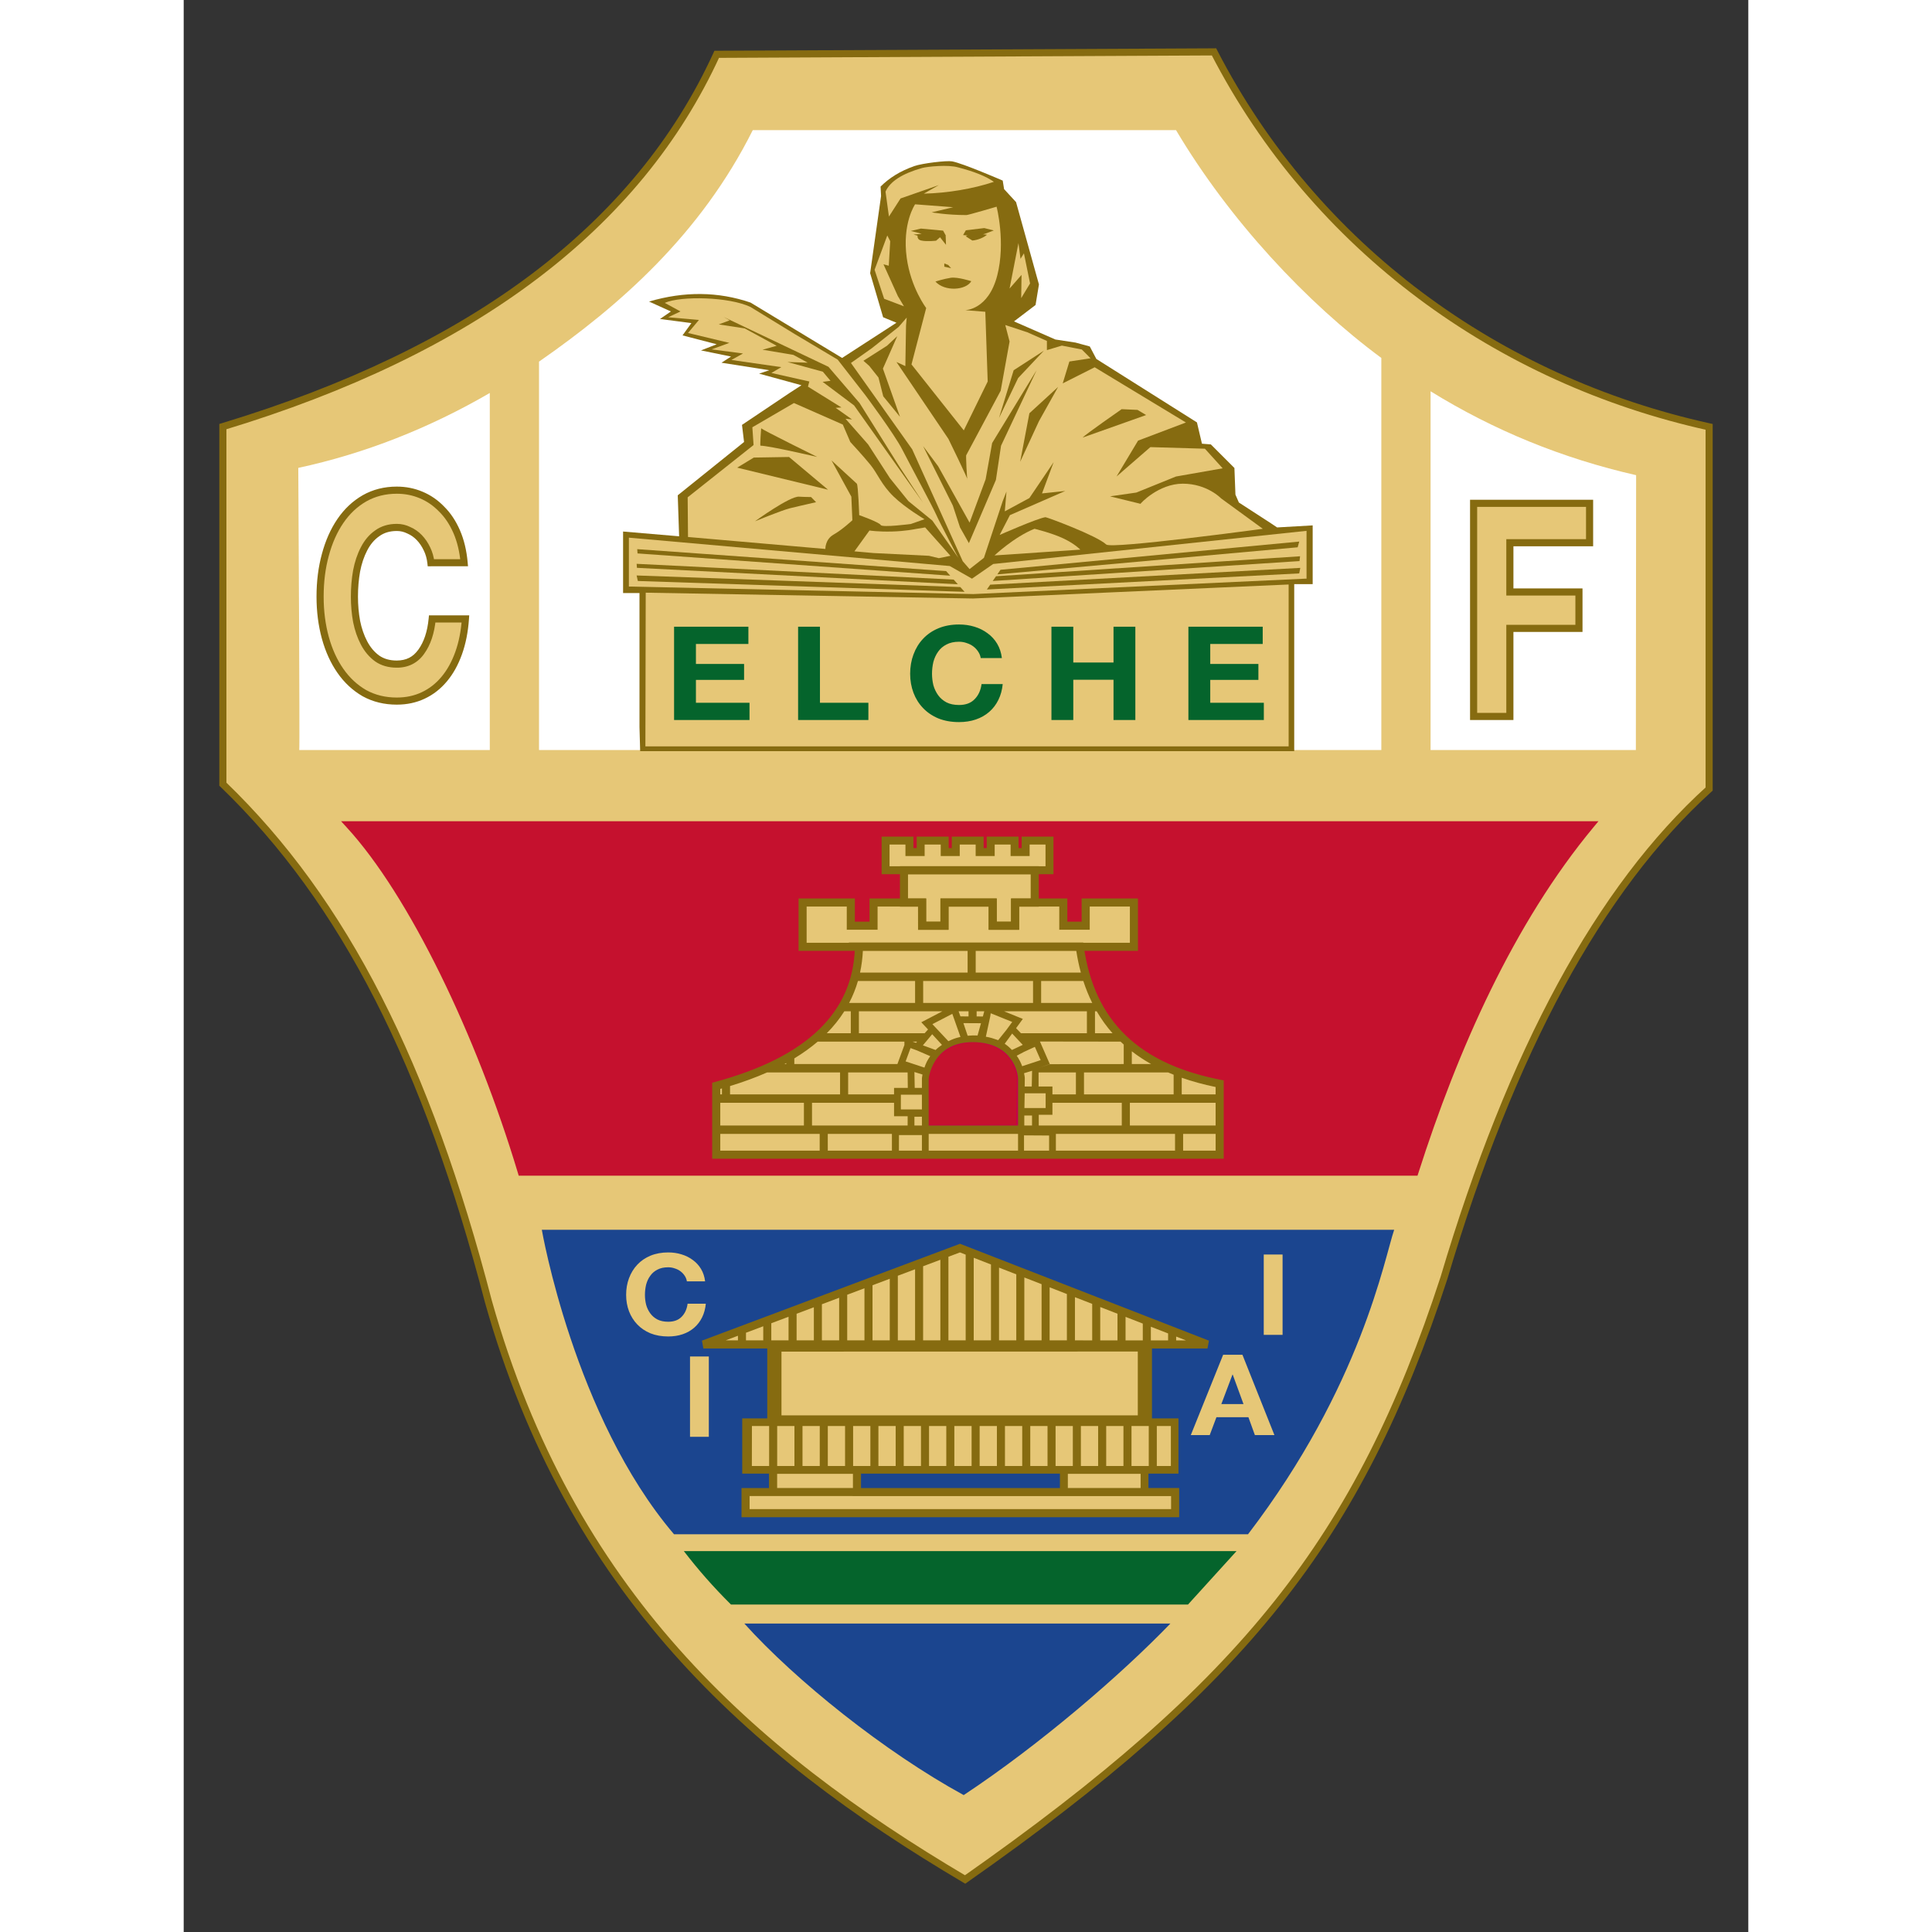 <?xml version="1.0" encoding="UTF-8" standalone="no"?>
<svg
   xmlns:dc="http://purl.org/dc/elements/1.1/"
   xmlns:cc="http://creativecommons.org/ns#"
   xmlns:rdf="http://www.w3.org/1999/02/22-rdf-syntax-ns#"
   xmlns:svg="http://www.w3.org/2000/svg"
   xmlns="http://www.w3.org/2000/svg"
   xmlns:sodipodi="http://sodipodi.sourceforge.net/DTD/sodipodi-0.dtd"
   xmlns:inkscape="http://www.inkscape.org/namespaces/inkscape"
   version="1.1"
   id="Capa_1"
   x="0px"
   y="0px"
   width="1000"
   height="1000"
   viewBox="0 0 1000 1234.816"
   xml:space="preserve"
   inkscape:version="1.0.1 (3bc2e813f5, 2020-09-07)"
   sodipodi:docname="Elche Club de Fútbol.svg"><rect x="0" y="0" width="1000" height="1234.816" fill="#333333" stroke="none"/><defs
   id="defs129" /><sodipodi:namedview
   pagecolor="#ffffff"
   bordercolor="#666666"
   borderopacity="1"
   objecttolerance="10"
   gridtolerance="10"
   guidetolerance="10"
   inkscape:pageopacity="0"
   inkscape:pageshadow="2"
   inkscape:window-width="1920"
   inkscape:window-height="1017"
   id="namedview127"
   showgrid="false"
   fit-margin-top="0"
   fit-margin-left="0"
   fit-margin-right="0"
   fit-margin-bottom="0"
   inkscape:zoom="0.845"
   inkscape:cx="500"
   inkscape:cy="500"
   inkscape:window-x="-8"
   inkscape:window-y="-8"
   inkscape:window-maximized="1"
   inkscape:current-layer="Capa_1"
   inkscape:document-rotation="0" />





























































<g
   id="g953"
   transform="matrix(3.8,0,0,3.8,109.66,25.879)"><path
     d="m 144.434,1.916 c 17.029,33.029 47.819,55.251 83.277,63.068 v 60.917 c -18.4,16.648 -33.265,44.057 -44.594,82.22 -14.32,43.95 -33.636,68.282 -80.547,101.187 -36.423,-21.524 -66.463,-48.483 -80.18,-97.209 -10.327,-39.709 -24.168,-67.286 -44.662,-87.014 V 64.943 c 42.107,-12.751 69.796,-33.624 83.063,-62.619 z"
     id="path3"
     inkscape:connector-curvature="0"
     style="fill:#e6c777" /><path
     d="m 144.434,1.916 -0.532,0.274 c 17.114,33.196 48.062,55.526 83.681,63.378 l 0.129,-0.584 h -0.598 v 60.917 h 0.598 l -0.4,-0.443 c -18.523,16.764 -33.418,44.27 -44.768,82.492 l 0.574,0.171 -0.57,-0.186 c -7.146,21.933 -15.52,38.922 -27.949,54.548 -12.433,15.626 -28.939,29.898 -52.37,46.334 l 0.343,0.49 0.305,-0.516 c -36.363,-21.498 -66.232,-48.307 -79.908,-96.855 l -0.576,0.162 0.579,-0.15 c -10.341,-39.766 -24.223,-67.463 -44.825,-87.295 l -0.416,0.432 h 0.598 V 64.943 h -0.598 l 0.173,0.573 c 42.203,-12.776 70.077,-33.748 83.434,-62.942 l -0.544,-0.249 0.003,0.599 83.642,-0.409 -0.005,-0.599 -0.532,0.274 0.532,-0.274 -0.004,-0.599 -84.023,0.411 -0.158,0.347 c -13.178,28.795 -40.682,49.568 -82.692,62.295 l -0.425,0.128 v 60.839 l 0.183,0.177 c 20.386,19.624 34.185,47.081 44.497,86.733 l 0.004,0.014 v -0.002 c 13.758,48.902 43.967,76.013 80.451,97.562 l 0.332,0.196 0.316,-0.222 c 23.479,-16.469 40.084,-30.813 52.619,-46.567 12.535,-15.754 20.979,-32.905 28.152,-54.923 l 0.005,-0.016 v 0 c 11.31,-38.104 26.146,-65.414 44.423,-81.945 l 0.196,-0.179 V 64.501 l -0.469,-0.104 c -35.3,-7.783 -65.931,-29.895 -82.876,-62.757 l -0.168,-0.327 -0.367,0.001 z"
     id="path5"
     inkscape:connector-curvature="0"
     style="fill:#866b10" /><path
     d="m 27.937,190.337 c -6.966,-23.174 -18.317,-46.83 -28.962,-58.42 l 208.846,0.001 c -13.537,16.298 -22.943,37.61 -29.596,58.419 z"
     id="path7"
     inkscape:connector-curvature="0"
     style="fill:#c5112e" /><path
     d="m 27.937,190.337 0.573,-0.172 c -6.994,-23.243 -18.337,-46.928 -29.094,-58.653 l -0.441,0.405 v 0.599 l 208.846,0.001 v -0.599 l -0.461,-0.382 c -13.611,16.392 -23.037,37.768 -29.705,58.619 l 0.57,0.182 v -0.598 H 27.937 v 0.598 l 0.573,-0.172 -0.573,0.172 v 0.6 H 178.661 l 0.135,-0.417 c 6.637,-20.767 16.023,-42.015 29.486,-58.22 l 0.814,-0.98 -211.484,-0.001 0.922,1.003 c 10.534,11.455 21.891,35.082 28.83,58.188 l 0.127,0.427 h 0.446 z"
     id="path9"
     inkscape:connector-curvature="0"
     style="fill:#c5112e" /><path
     d="m -9.423,119.34 c 0.119,0.044 -0.162,-47.454 -0.162,-47.454 11.201,-2.413 22.029,-6.684 32.211,-12.6 v 60.054 z"
     id="path11"
     inkscape:connector-curvature="0"
     style="fill:#ffffff" /><path
     d="m 180.86,59.003 c 10.624,6.558 22.082,11.262 34.572,14.108 l -0.043,46.229 h -34.529 z"
     id="path13"
     inkscape:connector-curvature="0"
     style="fill:#ffffff" /><path
     d="m 30.905,54.013 c 13.615,-9.455 27.202,-21.434 35.951,-38.933 h 71.193 c 8.988,15.137 21.961,29.02 34.529,38.315 V 119.34 H 30.905 Z"
     id="path15"
     inkscape:connector-curvature="0"
     style="fill:#ffffff" /><path
     d="m 53.61,251.242 c -16.813,-19.75 -22.233,-51.208 -22.233,-51.208 H 174.739 c -1.644,4.767 -5.471,26.19 -24.582,51.208 z"
     id="path17"
     inkscape:connector-curvature="0"
     style="fill:#1b458f" /><path
     d="m 102.334,295.114 c -13.293,-7.266 -28.261,-19.266 -36.896,-28.854 h 71.664 c -8.353,8.666 -21.979,20.395 -34.768,28.854 z"
     id="path19"
     inkscape:connector-curvature="0"
     style="fill:#1b458f" /><path
     d="m 55.267,254.082 h 92.951 l -8.16,8.985 H 63.194 c -3.033,-3.013 -5.563,-5.912 -7.927,-8.985 z"
     id="path21"
     inkscape:connector-curvature="0"
     style="fill:#05642c" /><rect
     x="56.301"
     y="221.343"
     width="3.164"
     height="13.51"
     id="rect23"
     style="fill:#e6c777" /><rect
     x="152.801"
     y="204.193"
     width="3.166"
     height="13.512"
     id="rect25"
     style="fill:#e6c777" /><path
     d="m 145.971,221.057 -5.441,13.509 h 3.182 l 1.13,-3.008 h 5.381 l 1.088,3.008 h 3.285 l -5.38,-13.509 z m -0.303,8.291 1.873,-4.96 h 0.041 l 1.813,4.96 z"
     id="path27"
     inkscape:connector-curvature="0"
     style="fill:#e6c777;fill-rule:evenodd" /><path
     d="m 55.775,208.704 h 3.065 c -0.095,-0.78 -0.322,-1.473 -0.685,-2.08 -0.363,-0.607 -0.827,-1.109 -1.392,-1.515 -0.553,-0.415 -1.183,-0.729 -1.896,-0.944 -0.697,-0.215 -1.443,-0.324 -2.236,-0.324 -1.102,0 -2.096,0.184 -2.984,0.548 -0.871,0.368 -1.611,0.87 -2.215,1.516 -0.604,0.646 -1.066,1.403 -1.391,2.272 -0.322,0.857 -0.484,1.789 -0.484,2.799 0,0.985 0.162,1.904 0.484,2.763 0.324,0.843 0.787,1.582 1.391,2.212 0.604,0.633 1.344,1.132 2.215,1.496 0.889,0.354 1.883,0.529 2.984,0.529 0.887,0 1.7,-0.126 2.438,-0.377 0.74,-0.252 1.385,-0.62 1.938,-1.1 0.55,-0.477 0.991,-1.057 1.33,-1.739 0.334,-0.682 0.543,-1.443 0.622,-2.291 h -3.063 c -0.12,0.911 -0.453,1.64 -1.005,2.198 -0.54,0.555 -1.292,0.832 -2.259,0.832 -0.712,0 -1.316,-0.129 -1.813,-0.381 -0.5,-0.266 -0.9,-0.611 -1.209,-1.04 -0.311,-0.427 -0.541,-0.908 -0.688,-1.438 -0.133,-0.542 -0.202,-1.098 -0.202,-1.665 0,-0.593 0.069,-1.166 0.202,-1.724 0.146,-0.552 0.377,-1.048 0.688,-1.475 0.309,-0.442 0.709,-0.789 1.209,-1.041 0.496,-0.265 1.101,-0.396 1.813,-0.396 0.391,0 0.759,0.063 1.107,0.19 0.365,0.112 0.686,0.273 0.97,0.489 0.28,0.215 0.519,0.467 0.706,0.757 0.187,0.28 0.308,0.589 0.36,0.929 z"
     id="path29"
     inkscape:connector-curvature="0"
     style="fill:#e6c777" /><path
     d="m 12.718,87.836 h 5.591 c -0.175,-1.964 -0.59,-3.703 -1.252,-5.225 -0.664,-1.518 -1.509,-2.787 -2.537,-3.8 -1.006,-1.044 -2.156,-1.836 -3.454,-2.375 -1.275,-0.536 -2.635,-0.805 -4.081,-0.805 -2.01,0 -3.825,0.458 -5.44,1.375 -1.592,0.917 -2.939,2.185 -4.042,3.8 -1.104,1.614 -1.949,3.513 -2.536,5.701 -0.589,2.15 -0.886,4.495 -0.886,7.028 0,2.469 0.297,4.782 0.886,6.933 0.586,2.123 1.431,3.975 2.536,5.559 1.102,1.583 2.45,2.833 4.042,3.753 1.615,0.885 3.431,1.327 5.44,1.327 1.619,0 3.1,-0.313 4.446,-0.95 1.351,-0.634 2.525,-1.549 3.528,-2.752 1.008,-1.204 1.815,-2.663 2.428,-4.371 0.611,-1.711 0.992,-3.625 1.139,-5.745 h -5.586 c -0.222,2.279 -0.832,4.115 -1.84,5.508 -0.981,1.393 -2.35,2.089 -4.115,2.089 -1.298,0 -2.401,-0.315 -3.309,-0.949 -0.908,-0.663 -1.64,-1.536 -2.207,-2.615 -0.563,-1.075 -0.979,-2.278 -1.247,-3.609 -0.247,-1.359 -0.368,-2.752 -0.368,-4.178 0,-1.489 0.121,-2.93 0.368,-4.323 0.268,-1.394 0.684,-2.627 1.247,-3.707 0.567,-1.106 1.299,-1.976 2.207,-2.609 0.908,-0.667 2.011,-1 3.309,-1 0.711,0 1.386,0.159 2.021,0.477 0.663,0.287 1.252,0.698 1.764,1.234 0.518,0.54 0.945,1.169 1.287,1.898 0.345,0.7 0.565,1.476 0.661,2.331 z"
     id="path31"
     inkscape:connector-curvature="0"
     style="fill:#e6c777" /><path
     d="m 12.718,87.836 v 0.599 h 6.244 l -0.058,-0.652 c -0.18,-2.016 -0.607,-3.819 -1.301,-5.41 -0.688,-1.577 -1.574,-2.914 -2.664,-3.987 l -0.42,0.426 0.432,-0.415 c -1.059,-1.1 -2.282,-1.943 -3.656,-2.513 -1.348,-0.567 -2.791,-0.851 -4.311,-0.851 -2.101,0 -4.028,0.483 -5.736,1.453 -1.676,0.965 -3.093,2.301 -4.241,3.982 -1.147,1.678 -2.018,3.641 -2.619,5.884 -0.604,2.205 -0.906,4.603 -0.906,7.183 0,2.517 0.303,4.884 0.907,7.091 0.602,2.179 1.474,4.096 2.622,5.742 1.147,1.649 2.564,2.966 4.233,3.929 l 0.005,0.004 0.007,0.003 c 1.708,0.938 3.63,1.402 5.728,1.401 1.695,0.001 3.271,-0.331 4.702,-1.008 1.428,-0.67 2.678,-1.646 3.731,-2.91 1.06,-1.265 1.9,-2.789 2.531,-4.552 0.633,-1.771 1.023,-3.74 1.174,-5.905 l 0.044,-0.64 h -6.771 l -0.053,0.541 c -0.214,2.207 -0.8,3.935 -1.728,5.215 l -0.004,0.004 v 10e-4 c -0.895,1.246 -2.02,1.822 -3.627,1.835 -1.202,-0.002 -2.17,-0.287 -2.966,-0.841 l -0.342,0.491 0.353,-0.483 c -0.829,-0.606 -1.499,-1.401 -2.029,-2.41 -0.534,-1.02 -0.932,-2.167 -1.19,-3.449 l -0.586,0.118 0.589,-0.107 c -0.24,-1.322 -0.358,-2.679 -0.358,-4.07 0,-1.457 0.119,-2.861 0.358,-4.219 l -0.589,-0.104 0.587,0.113 c 0.258,-1.345 0.658,-2.522 1.19,-3.542 l 0.008,-0.017 -0.006,0.013 c 0.529,-1.035 1.196,-1.819 2.016,-2.391 l 0.004,-0.003 0.007,-0.005 c 0.796,-0.583 1.758,-0.882 2.955,-0.884 0.621,0 1.199,0.137 1.754,0.414 l 0.016,0.008 0.014,0.006 c 0.59,0.255 1.109,0.618 1.569,1.099 0.47,0.491 0.86,1.063 1.178,1.739 l 0.006,0.01 c 0.311,0.632 0.515,1.338 0.603,2.13 l 0.06,0.533 h 0.535 v -0.599 l 0.595,-0.066 c -0.103,-0.916 -0.342,-1.762 -0.719,-2.527 l -0.537,0.265 0.541,-0.254 c -0.366,-0.783 -0.832,-1.471 -1.396,-2.059 -0.563,-0.591 -1.222,-1.051 -1.959,-1.369 l -0.236,0.549 0.268,-0.536 c -0.716,-0.358 -1.488,-0.541 -2.289,-0.54 -1.398,-0.002 -2.645,0.367 -3.664,1.117 l 0.355,0.482 -0.342,-0.491 c -0.996,0.694 -1.794,1.648 -2.397,2.827 l 0.009,-0.017 -0.007,0.013 c -0.594,1.137 -1.028,2.429 -1.305,3.871 l -0.002,0.009 v 0 c -0.252,1.43 -0.375,2.905 -0.375,4.427 0,1.459 0.123,2.888 0.377,4.284 l 0.001,0.008 0.001,0.003 c 0.277,1.38 0.711,2.639 1.303,3.769 0.604,1.15 1.397,2.1 2.384,2.82 l 0.005,0.004 0.005,0.004 c 1.019,0.712 2.258,1.058 3.651,1.056 1.922,0.014 3.535,-0.803 4.604,-2.343 l -0.489,-0.345 0.486,0.351 c 1.086,-1.504 1.721,-3.45 1.949,-5.802 l -0.596,-0.057 v 0.598 h 5.586 v -0.598 l -0.597,-0.042 c -0.144,2.074 -0.516,3.934 -1.105,5.584 -0.593,1.653 -1.367,3.047 -2.323,4.188 -0.953,1.143 -2.055,1.998 -3.323,2.595 -1.264,0.597 -2.65,0.894 -4.192,0.894 -1.923,0 -3.63,-0.42 -5.153,-1.254 l -0.288,0.525 0.299,-0.519 c -1.515,-0.875 -2.792,-2.06 -3.849,-3.577 -1.062,-1.521 -1.878,-3.308 -2.45,-5.375 -0.574,-2.093 -0.865,-4.352 -0.865,-6.773 0,-2.487 0.291,-4.777 0.865,-6.87 0.573,-2.137 1.392,-3.971 2.452,-5.521 1.058,-1.549 2.336,-2.749 3.847,-3.619 1.519,-0.86 3.223,-1.294 5.142,-1.295 1.373,0 2.648,0.253 3.85,0.758 1.223,0.509 2.301,1.25 3.254,2.238 l 0.004,0.004 0.008,0.008 c 0.967,0.952 1.771,2.153 2.408,3.613 0.631,1.451 1.035,3.125 1.205,5.038 l 0.596,-0.053 v -0.599 h -5.591 v 0.599 l 0.595,-0.066 z"
     id="path33"
     inkscape:connector-curvature="0"
     style="fill:#866b10" /><polygon
     points="609.599,303.988 609.599,289.176 621.218,289.176 621.218,283.053 609.599,283.053 609.599,274.769 623.006,274.769 623.006,268.142 603.5,268.142 603.5,303.988 "
     id="polygon35"
     style="fill:#e6c777"
     transform="translate(-415.402,-190.296)" /><polygon
     points="621.816,289.774 621.816,282.455 610.197,282.455 610.197,275.367 623.604,275.367 623.604,267.542 602.901,267.542 602.901,268.142 603.5,268.142 603.5,268.74 622.408,268.74 622.408,274.17 609,274.17 609,283.652 620.619,283.652 620.619,288.577 609,288.577 609,303.39 604.098,303.39 604.098,268.142 603.5,268.142 603.5,268.74 603.5,268.142 602.901,268.142 602.901,304.587 610.197,304.587 610.197,289.774 "
     id="polygon37"
     style="fill:#866b10"
     transform="translate(-415.402,-190.296)" /><path
     d="M 47.803,115.468 V 92.934 h -2.759 v -10.345 l 9.426,0.804 -0.231,-6.898 11.152,-8.964 -0.347,-2.877 8.048,-5.402 1.953,-1.266 -7.127,-1.954 1.725,-0.57 -8.048,-1.266 1.61,-1.035 -5.059,-1.035 2.646,-1.034 -5.75,-1.493 1.494,-2.069 -5.284,-0.689 1.836,-1.266 -3.677,-1.668 c 5.935,-1.745 11.625,-1.688 17.071,0.172 l 15.404,9.314 9.138,-5.922 -2.243,-0.92 -2.182,-7.415 1.837,-12.989 -0.081,-1.581 c 1.473,-1.454 3.244,-2.588 5.684,-3.448 1.314,-0.463 5.423,-0.957 6.337,-0.792 1.817,0.326 8.522,3.237 8.522,3.237 l 0.23,1.434 2.012,2.186 3.852,13.852 -0.572,3.451 -3.624,2.759 6.955,3.045 3.392,0.518 2.398,0.654 1.108,2.104 16.917,10.669 0.842,3.582 1.496,0.118 3.965,3.966 0.172,4.481 0.576,1.325 5.404,3.504 1.031,0.689 5.979,-0.343 v 9.884 h -3.104 v 24.142 3.945 H 47.917 Z"
     id="path39"
     inkscape:connector-curvature="0"
     style="fill:#866b10" /><polygon
     points="575.401,272.771 522.693,278.347 519.129,280.815 515.393,278.689 461.422,273.92 461.422,282.137 519.359,283.405 575.168,280.815 575.401,280.815 "
     id="polygon41"
     style="fill:#e6c777"
     transform="translate(-415.402,-190.296)" /><polygon
     points="572.389,281.794 572.389,309.025 464.199,309.025 464.256,282.336 464.256,283.172 519.303,284.15 "
     id="polygon43"
     style="fill:#e6c777"
     transform="translate(-415.402,-190.296)" /><path
     d="m 55.965,83.509 23.104,2.011 c 0,0 -0.058,-1.608 1.379,-2.416 1.439,-0.804 3.162,-2.413 3.162,-2.413 l -0.171,-3.965 -3.335,-6.095 c 0,0 4.023,3.682 4.254,3.909 0.228,0.231 0.402,5.29 0.402,5.29 0,0 3.392,1.206 3.619,1.664 0.232,0.462 5.059,-0.171 5.059,-0.171 l 2.301,-0.804 c 0,0 -3.219,-1.896 -5.23,-3.85 -2.011,-1.954 -2.644,-3.796 -3.852,-5.29 -1.208,-1.493 -3.393,-3.849 -3.393,-3.849 l -1.264,-2.934 -8.219,-3.619 -6.994,4.077 0.205,2.987 -11.086,8.796 z"
     id="path45"
     inkscape:connector-curvature="0"
     style="fill:#e6c777" /><path
     d="m 67.229,80.866 c 0,0 5.863,-4.254 7.414,-4.139 0.446,0.034 1.189,0.053 2.02,0.063 l 0.84,0.863 c -1.822,0.417 -3.749,0.86 -4.41,1.028 -1.381,0.345 -5.864,2.185 -5.864,2.185 z"
     id="path47"
     inkscape:connector-curvature="0"
     style="fill:#866b10" /><path
     d="m 76.137,58.22 5.635,3.503 -0.979,0.06 2.76,1.954 -1.093,-0.115 3.795,4.311 3.676,5.689 3.104,3.853 4.024,3.273 3.505,5.002 0.863,1.263 c 0,0 -3.102,-5.863 -3.68,-7.182 -0.572,-1.322 -4.424,-8.451 -5.747,-11.035 -1.323,-2.59 -6.206,-9.142 -6.206,-9.142 l -4.657,-5.979 -7.243,-4.311 -7.412,-4.539 c -3.567,-1.718 -11.721,-1.904 -14.424,-0.692 l 2.639,1.44 -2.067,0.976 5.171,0.458 -1.836,2.188 6.954,1.664 -2.989,1.095 5.287,0.688 -1.955,1.091 8.395,1.207 -1.668,0.979 6.381,1.437 z"
     id="path49"
     inkscape:connector-curvature="0"
     style="fill:#e6c777;fill-rule:evenodd" /><path
     d="m 83.954,85.922 2.53,-3.504 c 0,0 1.436,0.228 3.734,0.172 2.301,-0.057 3.91,-0.402 3.91,-0.402 l 1.722,-0.29 4.255,4.772 -1.955,0.402 -1.666,-0.402 -9.312,-0.461 z"
     id="path51"
     inkscape:connector-curvature="0"
     style="fill:#e6c777" /><path
     d="m 83.37,54.24 10.301,14.522 8.505,18.828 1.146,1.321 2.416,-1.898 3.16,-9.538 0.633,-1.608 -0.285,3.329 4.137,-2.238 4.078,-6.032 -1.955,5.255 3.912,-0.414 -9.311,4.064 -1.725,3.332 c 0,0 6.379,-2.817 7.703,-2.986 0.18,-0.025 8.588,3.064 10.229,4.598 0.863,0.804 26.326,-2.646 26.326,-2.646 l -7.014,-5.115 c 0,0 -2.355,-2.472 -6.436,-2.472 -4.082,0 -7.219,3.389 -7.105,3.389 l -5.139,-1.26 4.426,-0.636 6.667,-2.699 7.849,-1.378 -2.986,-3.298 -9.173,-0.268 -5.69,4.943 3.621,-6.034 8.049,-3.049 -15.348,-9.289 -5.375,2.709 1.121,-3.678 3.563,-0.546 -1.47,-1.475 -3.359,-0.654 -2.514,0.757 v -1.543 l -3.291,-1.453 -3.711,-1.225 0.723,2.774 -1.496,8.279 c 0,0 -5.859,10.979 -5.803,10.859 -0.057,0.06 0.113,4.083 0.229,4.143 0.214,0.104 -3.217,-6.901 -3.217,-6.901 l -8.737,-12.933 1.495,0.692 0.113,-6.839 0.116,-1.324 -1.345,1.558 -4.531,3.604 z"
     id="path53"
     inkscape:connector-curvature="0"
     style="fill:#e6c777;fill-rule:evenodd" /><polygon
     points="500.871,244.165 504.838,241.637 506.563,240.025 504.148,245.486 507.023,253.594 504.205,250.143 503.402,246.982 501.85,245.028 "
     id="polygon55"
     style="fill:#866b10"
     transform="translate(-415.402,-190.296)" /><polygon
     points="513.439,261.907 510.91,258.516 515.91,268.519 517.117,272.193 518.611,274.84 523.154,264.207 524.016,258.456 529.992,245.758 522.52,257.999 521.427,264.092 518.725,271.389 "
     id="polygon57"
     style="fill:#866b10"
     transform="translate(-415.402,-190.296)" /><polygon
     points="527.232,261.159 528.785,252.995 533.611,248.572 530.395,254.323 "
     id="polygon59"
     style="fill:#866b10"
     transform="translate(-415.402,-190.296)" /><path
     d="m 122.349,66.783 c 0.347,-0.461 6.552,-4.772 6.552,-4.772 l 2.672,0.121 1.443,0.864 z"
     id="path61"
     inkscape:connector-curvature="0"
     style="fill:#866b10" /><path
     d="m 107.519,86.611 c 0,0 3.277,-3.102 6.726,-4.483 0,0 2.875,0.692 4.829,1.612 1.954,0.916 2.873,1.895 2.873,1.895 z"
     id="path63"
     inkscape:connector-curvature="0"
     style="fill:#e6c777" /><path
     d="m 68.157,68.151 c 1.42,0 9.541,1.895 9.541,1.895 0,0 -9.426,-4.654 -9.426,-4.828 0,0 -0.233,2.933 -0.115,2.933 z"
     id="path65"
     inkscape:connector-curvature="0"
     style="fill:#866b10" /><polygon
     points="523.67,253.799 526.14,245.758 531.216,242.476 526.889,247.076 "
     id="polygon67"
     style="fill:#866b10"
     transform="translate(-415.402,-190.296)" /><polygon
     points="488.09,244.374 491.504,244.485 489.088,243.174 483.896,242.307 486.281,241.646 480.896,238.719 476.539,238.052 478.377,237.363 477.344,236.79 494.99,245.181 500.219,251.274 506.885,261.907 510.91,268.057 499.301,251.677 494.01,247.708 495.334,247.537 494.048,246.007 "
     id="polygon69"
     style="fill:#866b10"
     transform="translate(-415.402,-190.296)" /><path
     d="m 107.98,39.508 c -1.494,5.835 -5.39,5.848 -5.39,5.848 l 3.379,0.274 0.402,11.726 -4.022,8.22 -8.796,-11.093 2.473,-9.486 c 0,0 -2.588,-3.388 -3.276,-8.447 -0.791,-5.807 1.408,-8.996 1.408,-8.996 l 6.407,0.489 -3.619,0.861 c 0,0 2.516,0.458 5.86,0.458 0.288,0 5.06,-1.406 5.06,-1.406 0,0 1.55,5.948 0.114,11.552 z"
     id="path71"
     inkscape:connector-curvature="0"
     style="fill:#e6c777" /><path
     d="m 89.184,25.42 c 0.761,-1.711 2.818,-3.038 6.173,-3.979 0.816,-0.229 4.4,-0.606 6.076,-0.088 2.681,0.693 4.674,1.5 5.979,2.419 -3.462,1.169 -7.817,1.896 -11.789,1.99 l 2.527,-1.437 -6.438,2.244 -1.953,3.042 z"
     id="path73"
     inkscape:connector-curvature="0"
     style="fill:#e6c777" /><polygon
     points="505.377,224.053 505.133,228.18 504.242,227.937 506.658,233.283 507.691,235.007 504.357,233.741 502.748,228.857 504.884,223.09 "
     id="polygon75"
     style="fill:#e6c777"
     transform="translate(-415.402,-190.296)" /><polygon
     points="528.898,231.157 527.867,226.099 527.291,227.018 526.945,224.374 525.451,232.018 527.465,229.72 527.406,233.629 "
     id="polygon77"
     style="fill:#e6c777"
     transform="translate(-415.402,-190.296)" /><path
     d="m 97.577,40.543 c 0,0 1.435,-0.458 2.587,-0.632 1.147,-0.172 3.448,0.576 3.448,0.576 -0.918,1.552 -4.483,1.78 -6.035,0.056 z"
     id="path79"
     inkscape:connector-curvature="0"
     style="fill:#866b10" /><polygon
     points="514.473,227.794 515.134,228.053 515.623,228.598 514.473,228.339 "
     id="polygon81"
     style="fill:#866b10"
     transform="translate(-415.402,-190.296)" /><path
     d="m 107.393,31.952 -1.44,0.543 c -0.108,0.019 -0.235,0.056 -0.368,0.103 l 0.668,0.072 c -0.518,0.461 -1.523,0.9 -2.471,0.975 l -1.113,-0.717 0.273,-0.115 -0.031,-0.028 -0.677,-0.057 0.461,-0.807 3.098,-0.371 z"
     id="path83"
     inkscape:connector-curvature="0"
     style="fill:#866b10" /><path
     d="m 99.301,32.815 0.056,1.55 -1.003,-1.269 -0.662,0.577 c 0,0 -1.516,0.184 -2.501,-0.029 -0.603,-0.127 -0.64,-0.595 -0.622,-0.822 l -0.672,-0.181 1.371,-0.121 c -0.431,-0.15 -1.83,-0.484 -1.83,-0.484 l 1.695,-0.402 3.737,0.346 0.458,0.833 z"
     id="path85"
     inkscape:connector-curvature="0"
     style="fill:#866b10" /><polygon
     points="482.432,260.445 488.361,260.349 494.916,265.851 479.637,262.141 "
     id="polygon87"
     style="fill:#866b10"
     transform="translate(-415.402,-190.296)" /><polygon
     points="462.826,275.85 514.785,279.544 515.469,280.313 462.877,276.57 "
     id="polygon89"
     style="fill:#866b10"
     transform="translate(-415.402,-190.296)" /><polygon
     points="516.751,281.757 462.775,278.992 462.724,278.318 516.053,280.971 "
     id="polygon91"
     style="fill:#866b10"
     transform="translate(-415.402,-190.296)" /><polygon
     points="517.883,283.025 462.928,281.205 462.724,280.276 517.17,282.227 "
     id="polygon93"
     style="fill:#866b10"
     transform="translate(-415.402,-190.296)" /><polygon
     points="523.924,279.322 574.171,274.575 573.909,275.538 523.389,280.095 "
     id="polygon95"
     style="fill:#866b10"
     transform="translate(-415.402,-190.296)" /><polygon
     points="523.172,280.407 574.313,277.047 574.219,277.857 522.621,281.205 "
     id="polygon97"
     style="fill:#866b10"
     transform="translate(-415.402,-190.296)" /><polygon
     points="522.193,281.825 574.35,279.001 574.168,279.93 521.633,282.636 "
     id="polygon99"
     style="fill:#866b10"
     transform="translate(-415.402,-190.296)" /><polygon
     points="472.699,295.16 472.699,291.797 481.523,291.797 481.523,288.895 469.023,288.895 469.023,304.586 481.71,304.586 481.71,301.688 472.699,301.688 472.699,297.84 480.798,297.84 480.798,295.16 "
     id="polygon101"
     style="fill:#05642c"
     transform="translate(-415.402,-190.296)" /><polygon
     points="501.705,304.586 501.705,301.688 493.559,301.688 493.559,288.895 489.884,288.895 489.884,304.586 "
     id="polygon103"
     style="fill:#05642c"
     transform="translate(-415.402,-190.296)" /><path
     d="m 105.197,103.873 h 3.559 c -0.112,-0.906 -0.375,-1.712 -0.796,-2.416 -0.422,-0.704 -0.961,-1.29 -1.615,-1.758 -0.641,-0.483 -1.376,-0.851 -2.202,-1.1 -0.812,-0.25 -1.676,-0.374 -2.597,-0.374 -1.281,0 -2.438,0.214 -3.466,0.638 -1.015,0.425 -1.874,1.01 -2.574,1.758 -0.703,0.745 -1.243,1.625 -1.615,2.637 -0.374,0.997 -0.563,2.083 -0.563,3.251 0,1.144 0.189,2.214 0.563,3.211 0.372,0.979 0.912,1.839 1.615,2.568 0.7,0.733 1.56,1.313 2.574,1.739 1.028,0.408 2.185,0.614 3.466,0.614 1.029,0 1.973,-0.146 2.832,-0.439 0.856,-0.294 1.607,-0.717 2.246,-1.275 0.64,-0.554 1.156,-1.228 1.543,-2.022 0.393,-0.789 0.633,-1.674 0.729,-2.656 h -3.559 c -0.14,1.054 -0.529,1.902 -1.172,2.547 -0.621,0.646 -1.496,0.969 -2.619,0.969 -0.829,0 -1.529,-0.148 -2.107,-0.438 -0.576,-0.31 -1.047,-0.711 -1.405,-1.21 -0.359,-0.498 -0.624,-1.057 -0.798,-1.67 -0.151,-0.631 -0.232,-1.275 -0.232,-1.937 0,-0.688 0.081,-1.355 0.232,-1.998 0.174,-0.645 0.438,-1.216 0.798,-1.714 0.358,-0.515 0.829,-0.917 1.405,-1.209 0.578,-0.307 1.278,-0.462 2.107,-0.462 0.453,0 0.879,0.072 1.289,0.221 0.418,0.132 0.793,0.321 1.121,0.571 0.328,0.249 0.602,0.542 0.818,0.879 0.22,0.321 0.359,0.683 0.423,1.075 z"
     id="path105"
     inkscape:connector-curvature="0"
     style="fill:#05642c" /><polygon
     points="542.934,288.895 542.934,294.917 536.168,294.917 536.168,288.895 532.494,288.895 532.494,304.586 536.168,304.586 536.168,297.816 542.934,297.816 542.934,304.586 546.607,304.586 546.607,288.895 "
     id="polygon107"
     style="fill:#05642c"
     transform="translate(-415.402,-190.296)" /><polygon
     points="559.205,295.16 559.205,291.797 568.027,291.797 568.027,288.895 555.529,288.895 555.529,304.586 568.218,304.586 568.218,301.688 559.205,301.688 559.205,297.84 567.303,297.84 567.303,295.16 "
     id="polygon109"
     style="fill:#05642c"
     transform="translate(-415.402,-190.296)" /><path
     d="m 89.194,139.559 v -4.99 h 4.011 v 1.932 h 1.892 v -1.932 h 4.043 v 1.932 h 1.861 v -1.932 h 4.015 v 1.932 h 1.862 v -1.932 h 4.013 v 1.932 h 1.864 v -1.932 h 4.012 v 4.99 h -2.483 v 5.424 h 4.806 v 3.902 h 3.764 v -3.902 h 8.113 v 7.452 H 75.238 v -7.452 h 8.111 v 3.902 h 3.822 v -3.902 h 5.117 v -5.424 z m -4.477,13.008 37.133,-0.119 c 1.789,12.983 9.632,20.355 23.535,23.061 v 11.944 H 60.711 v -11.589 c 15.709,-4.236 23.712,-12.001 24.006,-23.297 z m 27.44,21.183 c 0,0 -0.53,-5.955 -7.975,-5.955 -7.445,0 -8.167,6.592 -8.167,6.592 l -0.003,8.619 h 16.027 z"
     id="path111"
     inkscape:connector-curvature="0"
     style="fill:#e6c777" /><polygon
     points="507.689,330.535 529.004,330.535 529.004,334.614 525.7,334.614 525.7,338.518 523.293,338.518 523.293,334.614 513.823,334.614 513.823,338.518 511.419,338.518 511.419,334.614 508.369,334.614 508.369,329.855 507.689,329.855 507.689,330.535 507.689,329.855 507.01,329.855 507.01,335.975 510.059,335.975 510.061,339.878 515.183,339.878 515.183,335.975 521.934,335.975 521.934,339.878 527.059,339.878 527.059,335.975 530.363,335.975 530.363,329.175 507.01,329.175 507.01,329.855 507.689,329.855 "
     id="polygon113"
     style="fill:#866b10"
     transform="translate(-415.402,-190.296)" /><polygon
     points="507.938,327.466 511.166,327.466 511.166,325.534 513.873,325.534 513.873,326.797 513.873,327.466 517.07,327.466 517.07,325.534 519.749,325.534 519.749,326.797 519.749,327.466 522.947,327.466 522.947,325.533 525.625,325.533 525.625,326.797 525.625,327.466 528.824,327.466 528.824,325.533 531.498,325.533 531.498,329.187 504.596,329.187 504.596,329.855 505.264,329.855 504.596,329.855 504.596,330.523 532.836,330.523 532.836,324.197 527.488,324.197 527.488,326.129 526.961,326.129 526.961,324.865 526.961,324.197 521.611,324.197 521.611,326.129 521.085,326.129 521.085,324.865 521.085,324.197 515.734,324.197 515.734,326.129 515.209,326.129 515.209,324.865 515.209,324.197 509.83,324.197 509.83,326.129 509.274,326.129 509.274,324.865 509.274,324.197 503.928,324.197 503.928,330.523 504.596,330.523 504.596,329.855 505.264,329.855 505.264,325.533 507.938,325.533 507.938,326.797 "
     id="polygon115"
     style="fill:#866b10"
     transform="translate(-415.402,-190.296)" /><path
     d="m 111.487,182.73 v -0.337 H 96.466 v -7.9 h -0.337 l 0.335,0.044 c 0.265,-2.01 1.259,-3.492 2.628,-4.495 1.368,-1.001 3.121,-1.51 4.869,-1.51 1.747,0 3.483,0.509 4.819,1.508 1.337,1.001 2.284,2.479 2.491,4.487 l 0.336,-0.034 -0.337,-0.006 -0.122,8.238 0.339,0.005 v -0.337 0.337 l 0.337,0.005 0.122,-8.258 -0.001,-0.02 c -0.222,-2.189 -1.286,-3.861 -2.761,-4.959 -1.473,-1.101 -3.346,-1.641 -5.223,-1.642 -1.878,0 -3.766,0.541 -5.269,1.639 -1.503,1.097 -2.612,2.764 -2.899,4.952 l -0.002,0.023 v 8.596 h 16.027 l 0.005,-0.332 z"
     id="path117"
     inkscape:connector-curvature="0"
     style="fill:#c4014b" /><polygon
     points="515.183,339.861 515.183,335.959 521.934,335.959 521.934,339.861 527.059,339.861 527.059,335.959 533.81,335.959 533.811,339.861 538.934,339.861 538.934,335.959 545.687,335.959 545.687,342.052 490.639,342.052 490.639,342.731 491.318,342.731 490.639,342.731 490.639,343.412 547.047,343.412 547.047,334.6 537.574,334.6 537.574,338.501 535.17,338.501 535.17,334.6 525.7,334.6 525.7,338.501 523.293,338.501 523.293,334.6 513.823,334.6 513.823,338.501 511.419,338.501 511.419,334.6 501.893,334.6 501.893,338.501 499.43,338.501 499.43,334.6 489.959,334.6 489.959,343.412 490.639,343.412 490.639,342.731 491.318,342.731 491.318,335.959 498.07,335.959 498.07,339.861 503.252,339.861 503.252,335.959 510.059,335.959 510.061,339.861 "
     id="polygon119"
     style="fill:#866b10"
     transform="translate(-415.402,-190.296)" /><path
     d="m 122.567,177.26 h 15.077 v -3.309 l -0.921,-0.381 h -14.156 z m 16.439,0 h 5.699 v -1.241 c -2.024,-0.417 -3.925,-0.935 -5.699,-1.559 z m 5.699,1.411 h -14.422 v 3.821 h 14.422 z m -14.095,-6.512 h 3.25 c -1.158,-0.65 -2.242,-1.365 -3.25,-2.146 z m -6.194,-5.184 h 2.947 c -1,-1.133 -1.886,-2.362 -2.658,-3.689 h -0.289 z m -10.881,1.403 -0.224,0.002 z m -1.572,-1.403 h 11.092 v -3.689 h -13.926 l 3.15,1.281 -1.136,1.556 z m -6.172,-3.689 h -1.282 v 0.866 l 1.052,0.003 z m -2.644,0.861 v -0.861 h -1.668 l 0.303,0.857 z m -4.402,-0.861 h -14.04 v 3.689 h 11.059 l 0.572,-0.637 -1.135,-1.209 z m -4.252,5.101 h -0.737 l -0.032,0.83 h -1.361 l -10e-4,-0.266 v -0.564 h -14.585 c -1.178,1.005 -2.488,1.944 -3.932,2.818 v 0.954 h 17.34 l 1.177,-3.208 10e-4,0.266 h 1.361 v -0.83 l 0.588,0.203 z m -1.592,5.183 h -10.002 v 3.689 h 7.719 v -1.091 h 2.313 z m -2.283,5.101 h -13.799 v 3.821 h 16.083 l 0.005,-1.56 -2.289,0.002 z m 3.427,3.821 h 1.26 v -1.479 l -1.26,0.008 z m 2.4,0 h 15.028 v -7.887 c 0,-0.816 -0.843,-6.129 -7.638,-6.129 -6.795,0 -7.391,6.143 -7.391,6.143 v 7.873 z m 16.08,0 h 1.3 v -1.679 h -1.3 z m 2.432,0 h 13.965 v -3.821 h -11.666 v 2.02 h -2.299 z m 6.247,-8.922 -6.277,-0.001 v -0.756 l 1.896,-0.633 12.426,-0.021 v -3.282 l -0.528,-0.49 -13.565,-0.02 1.658,3.792 -1.886,0.654 v 0.756 2.366 h 2.329 v 1.324 h 3.948 v -3.689 z m 18.035,10.333 v 2.821 h 5.467 v -2.821 z m -1.362,2.822 v -2.821 h -20.039 v 2.821 z m -58.404,0 h 10.788 v 1.314 h 6.184 v -1.314 h 15.028 v -2.821 H 96.445 v 2.821 1.314 h -6.184 v -1.314 -2.821 h -10.788 z m 11.964,0 h 3.868 v -2.619 h -3.861 z m 21.04,0 h 4.219 v -2.548 l -4.219,-0.026 z m -51.086,-4.233 h 14.066 v -3.821 h -14.066 z m 16.72,1.411 h -16.72 v 2.821 h 16.72 z m -16.72,-6.643 h 0.281 v -1.004 l -0.281,0.078 z m 1.643,0 h 18.504 v -3.689 h -12.28 c -1.912,0.843 -3.983,1.604 -6.225,2.286 v 1.403 z m 9.136,-5.101 h 0.313 v -0.169 z m 7.129,-5.184 h 4.045 v -3.689 h -1.093 c -0.823,1.307 -1.808,2.537 -2.952,3.689 z m 3.765,-5.1 h 11.091 v -3.69 h -9.609 c -0.374,1.285 -0.868,2.515 -1.482,3.69 z m 12.452,0 h 18.479 v -3.69 H 95.516 Z m 19.841,0 h 8.59 c -0.577,-1.163 -1.076,-2.393 -1.495,-3.69 h -7.095 z m -30.456,-5.101 h 18.089 v -3.694 H 85.378 c -0.061,1.272 -0.219,2.505 -0.477,3.694 z m 19.45,0 h 17.683 c -0.318,-1.18 -0.575,-2.411 -0.771,-3.694 h -16.911 v 3.694 z m -21.357,-5.054 h 39.447 l 0.082,0.587 c 0.882,6.379 3.225,11.301 7.023,14.989 2.021,1.961 4.469,3.577 7.346,4.863 2.537,1.133 5.406,2.008 8.621,2.634 l 0.551,0.107 v 13.185 H 60.031 v -12.79 l 0.502,-0.136 c 7.784,-2.098 13.605,-5.063 17.487,-8.832 3.813,-3.71 5.798,-8.178 6.007,-13.543 z m 33.12,27.838 v -2.479 h -3.523 l -0.047,2.479 z m -2.334,-3.622 0.053,-2.646 -1.352,0.411 c 0,0 0.133,0.598 0.128,0.844 l -0.019,1.392 h 1.19 z m 0.521,-6.67 -1.845,0.854 -1.204,0.637 c 0.391,0.561 0.68,1.131 0.917,1.764 l 3.106,-1.023 z m -3.818,-2.237 -1.252,1.715 c 0.533,0.374 0.771,0.585 1.215,1.045 l 1.822,-0.858 z m -2.352,1.111 1.381,-1.72 0.982,-1.345 -3.619,-1.46 -0.08,0.546 -0.736,3.398 c 0.752,0.127 1.342,0.321 2.072,0.581 z m -3.469,-0.786 0.578,-2.062 -2.956,-0.016 0.714,2.119 c 0.697,-0.064 1.055,-0.062 1.664,-0.041 z m -2.875,0.238 -1.371,-3.882 -3.35,1.737 2.688,2.864 c 0.828,-0.375 1.01,-0.47 2.033,-0.719 z m -4.755,-0.452 -1.566,1.871 2.136,0.781 c 0.354,-0.347 0.659,-0.568 1.073,-0.859 z m -3.644,2.33 -0.823,2.241 3.163,1.044 c 0.224,-0.68 0.497,-1.273 0.977,-1.923 l -2.248,-0.973 z m 2.011,4.449 -1.356,-0.422 0.051,2.674 h 1.212 v -1.657 z m -0.096,3.392 h -3.539 l -0.004,2.48 h 3.543 z"
     id="path121"
     inkscape:connector-curvature="0"
     style="fill:#866b10" /><path
     d="m 101.681,203.497 40.375,15.375 0.625,0.875 h -9.625 v 12.875 h 4.875 v 8.25 h -5.125 l -0.125,3.375 h 5.125 v 3.875 H 65.431 v -3.625 h 4.75 v -3.75 h -4.5 v -8.25 h 4.875 v -12.625 h -11.375 v -0.5 z m -17.375,37.125 v 3.625 h 34.875 v -3.625 z"
     id="path123"
     inkscape:connector-curvature="0"
     style="fill:#e6c777;fill-rule:evenodd" /><path
     d="m 75.221,233.038 v 6.727 h 2.902 v -6.727 z m -1.355,6.727 v -6.727 h -2.902 v 6.727 z m 5.611,-6.727 v 6.727 h 2.902 v -6.727 z m 4.258,0 v 6.727 h 2.902 v -6.727 z m 4.256,0 v 6.727 h 2.902 v -6.727 z m 4.257,0 v 6.727 h 2.902 v -6.727 z m 4.256,0 v 6.727 h 2.902 v -6.727 z m 4.258,0 v 6.727 h 2.902 v -6.727 z m 4.256,0 v 6.727 h 2.902 v -6.727 z m 4.258,0 v 6.727 h 2.902 v -6.727 z m 4.256,0 v 6.727 h 2.902 v -6.727 z m 4.257,0 v 6.727 h 2.902 v -6.727 z m 4.256,0 v 6.727 h 2.902 v -6.727 z m 4.258,0 v 6.727 h 2.902 v -6.727 z m 4.256,0 v 6.727 h 2.902 v -6.727 z m 4.258,0 v 6.727 h 2.363 v -6.727 z m 3.254,-15.045 v 0.641 h 1.646 z m -1.356,0.641 v -1.168 l -2.9,-1.129 v 2.297 z m -2.931,-3.769 9.803,3.815 -0.247,1.314 h -9.337 v 11.764 h 4.455 v 9.285 h -5.049 v 2.424 h 5.168 v 4.906 H 64.964 v -4.906 h 4.619 l 0.002,-2.424 h -4.502 v -9.285 h 4.21 v -11.764 h -10.747 l -0.239,-1.317 43.408,-16.294 z m -1.325,3.769 v -2.824 l -2.9,-1.13 v 3.953 z m -4.256,-10e-4 v -4.479 l -2.901,-1.13 v 5.609 z m -4.255,0 v -6.137 l -2.901,-1.129 v 7.265 z m -4.256,-0.001 v -7.792 l -2.902,-1.13 v 8.922 z m -4.256,0 v -9.449 l -2.902,-1.129 v 10.577 z m -4.256,-0.001 v -11.104 l -2.902,-1.129 v 12.233 z m -4.256,0 v -12.761 l -2.902,-1.129 v 13.889 z m -4.257,-0.001 v -14.416 l -0.962,-0.375 -1.939,0.729 v 14.063 h 2.901 z m -4.256,0 v -13.554 l -2.901,1.089 v 12.464 z m -4.255,-0.001 v -11.956 l -2.901,1.09 v 10.866 z m -4.257,0 v -10.358 l -2.9,1.09 v 9.268 z m -4.256,-0.001 v -8.76 l -2.901,1.09 v 7.67 z m -4.256,0 v -7.162 l -2.901,1.09 v 6.071 z m -4.256,-10e-4 v -5.563 l -2.901,1.09 v 4.474 h 2.901 z m -4.256,-0.001 v -3.965 l -2.902,1.09 v 2.875 z m -4.256,0 v -2.367 l -2.902,1.09 v 1.277 z m -4.255,-0.001 v -0.769 l -2.048,0.769 z m 1.959,26.192 v 2.197 h 70.893 v -2.188 z m 52.195,-3.773 H 85.064 v 2.426 h 33.454 z m 1.334,0.037 v 2.381 h 12.238 v -2.381 z m -48.895,0 v 2.381 h 12.748 v -2.381 z m -4.241,-8.043 -0.011,6.727 h 2.904 v -6.727 z m 4.97,-12.514 v 10.719 h 59.93 v -10.732 z"
     id="path125"
     inkscape:connector-curvature="0"
     style="fill:#866b10" /></g>
</svg>
